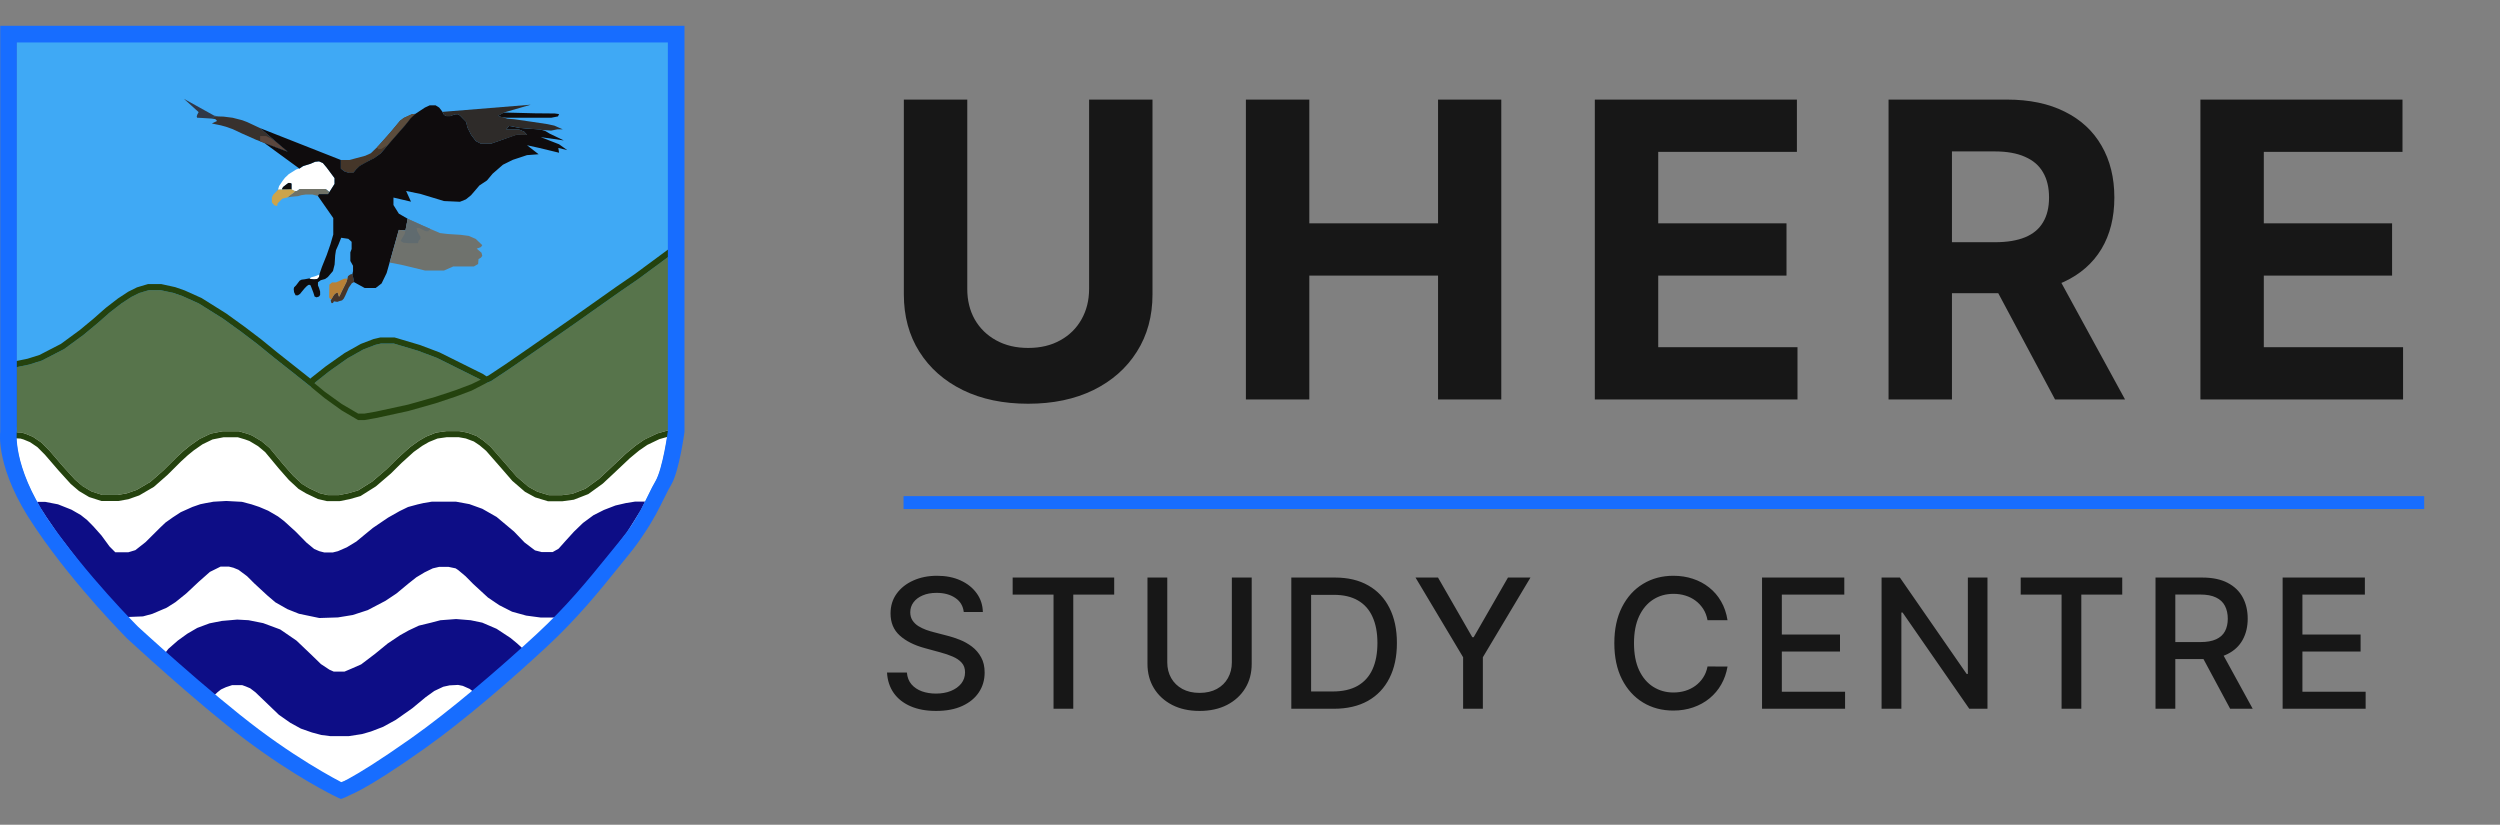 <svg width="97" height="32" viewBox="0 0 97 32" fill="none" xmlns="http://www.w3.org/2000/svg">
<rect x="0" y="0" width="97" height="32" fill="#808080" stroke="none"/>
<path d="M0.64 16.723V1.63H25.925V16.723C25.925 16.723 25.729 18.193 25.435 18.683C25.141 19.173 24.847 20.055 23.965 21.133C23.083 22.212 22.201 23.387 20.829 24.662C19.457 25.936 17.643 27.507 16.125 28.582C13.773 30.248 13.227 30.363 13.227 30.363C13.227 30.363 11.714 29.629 9.852 28.223C7.99 26.818 5.344 24.368 5.344 24.368C5.344 24.368 3.384 22.407 1.914 20.251C0.444 18.095 0.64 16.723 0.64 16.723Z" fill="#3FA9F5"/>
<path d="M0.64 16.723V16.569H25.925V16.723C25.925 16.723 25.729 18.193 25.435 18.683C25.141 19.173 24.847 20.055 23.965 21.133C23.083 22.211 22.201 23.387 20.829 24.662C19.457 25.936 17.643 27.507 16.125 28.582C13.773 30.248 13.227 30.363 13.227 30.363C13.227 30.363 11.714 29.629 9.852 28.223C7.99 26.818 5.344 24.368 5.344 24.368C5.344 24.368 3.384 22.407 1.914 20.251C0.444 18.095 0.64 16.723 0.64 16.723Z" fill="white"/>
<path d="M6.532 25.176L6.412 25.332L6.844 25.708L7.425 26.223L8.309 26.98L8.441 26.857L8.575 26.751L8.765 26.663L9.009 26.582H9.393L9.53 26.631L9.706 26.705L9.907 26.857L10.821 27.734L11.268 28.047L11.675 28.27L12.104 28.42L12.47 28.518L12.81 28.561H13.536L14.048 28.482L14.393 28.382L14.865 28.201L15.355 27.932L15.995 27.482L16.514 27.052L16.852 26.809L17.2 26.645L17.445 26.592L17.773 26.575L17.956 26.611L18.225 26.73L18.363 26.837L18.602 26.637L19.328 26.014L19.639 25.738L19.958 25.459L20.282 25.165L20.07 24.969L19.808 24.753L19.267 24.397L18.71 24.158L18.262 24.065L17.698 24.019L17.088 24.065L16.733 24.158L16.254 24.274L15.86 24.459L15.527 24.644L15.041 24.969L14.552 25.369L14.013 25.778L13.636 25.944L13.365 26.059H12.951L12.782 25.984L12.453 25.767L12.095 25.419L11.503 24.855L10.873 24.423L10.21 24.177L9.645 24.064L9.204 24.04L8.604 24.092L8.129 24.186L7.654 24.363L7.268 24.588L6.898 24.855L6.532 25.176Z" fill="#0D0D86"/>
<path d="M1.758 19.473H1.439L1.556 19.687L1.792 20.054L2.253 20.728L3.243 22.027L4.111 23.04L4.574 23.555L4.939 23.94L5.547 23.916L5.914 23.816L6.468 23.579L6.809 23.363L7.227 23.026L7.707 22.576L8.145 22.189L8.559 21.984H8.881L9.055 22.027L9.253 22.108L9.586 22.356L9.861 22.631L10.372 23.103L10.685 23.37L11.152 23.635L11.6 23.814L12.39 23.979L13.111 23.956L13.687 23.862L14.267 23.673L14.959 23.31L15.383 23.027L15.831 22.655L16.151 22.401L16.472 22.208L16.792 22.052L17.037 21.995H17.405L17.678 22.052L17.777 22.118L18.064 22.358L18.357 22.655L18.931 23.183L19.37 23.48L19.869 23.734L20.416 23.885L20.977 23.96H21.547L21.764 23.734L22.461 22.966L22.998 22.33L23.837 21.298L24.327 20.657L24.619 20.191L24.869 19.786L25.031 19.461H24.648L24.286 19.519L23.88 19.613L23.432 19.786L23.026 19.991L22.619 20.291L22.27 20.628L21.949 20.981L21.674 21.289L21.444 21.42H21.017L20.758 21.355L20.352 21.047L19.945 20.624L19.268 20.057L18.713 19.741L18.212 19.56L17.698 19.466H16.749L16.446 19.516L16.2 19.572L15.831 19.672L15.505 19.831L15.054 20.086L14.466 20.485L14.16 20.736L13.827 21.011L13.456 21.236L13.111 21.386L12.911 21.436H12.583L12.39 21.386L12.191 21.3L11.893 21.054L11.477 20.631L11.024 20.219L10.788 20.039L10.406 19.816L10.057 19.668L9.76 19.569L9.387 19.471L8.78 19.438L8.285 19.466L7.986 19.52L7.771 19.564L7.466 19.67L7.013 19.873L6.703 20.075L6.42 20.276L6.212 20.474L5.651 21.032L5.252 21.346L4.977 21.429H4.474L4.249 21.203L3.935 20.774L3.623 20.424L3.385 20.183L3.138 19.986L2.774 19.776L2.25 19.568L1.758 19.473Z" fill="#0D0D86"/>
<path d="M13.553 6.209H13.224V6.543L13.364 6.654L13.531 6.706H13.721L13.803 6.585L13.962 6.439L14.093 6.366L14.335 6.23L14.502 6.151L14.646 6.045L14.776 5.954L15.13 5.538L15.323 5.318L15.613 4.985L15.953 4.588L16.119 4.418L15.988 4.428L15.876 4.479L15.667 4.576L15.525 4.682L15.168 5.111L14.66 5.683L14.388 5.946L14.173 6.043L13.553 6.209Z" fill="#453629"/>
<path d="M14.684 5.789L14.628 5.715L14.708 5.629L14.887 5.431L15.101 5.189L15.277 4.979L15.524 4.682L15.669 4.575L15.988 4.428L16.124 4.417L15.939 4.587L15.777 4.789L15.442 5.176L15.243 5.399L15.05 5.629L14.958 5.677L14.807 5.774L14.684 5.789Z" fill="#5B4C3C"/>
<path d="M9.589 4.736L10.098 4.974L11.168 5.893L10.257 5.547L9.943 5.426L9.383 5.177L9.027 5.01L8.768 4.918L8.57 4.864L8.372 4.823L8.22 4.791L8.415 4.697L8.403 4.665L8.348 4.619L8.219 4.603L8.314 4.514L8.67 4.524L9.027 4.569L9.401 4.665L9.589 4.736Z" fill="#38312D"/>
<path d="M8.309 4.486L8.481 4.518H8.317L8.229 4.602L7.85 4.578L7.647 4.568L7.633 4.518L7.657 4.442L7.707 4.35L7.136 3.835L8.309 4.486Z" fill="#303848"/>
<path d="M10.094 5.279V5.482L11.165 5.89L10.736 5.524L10.538 5.385L10.326 5.279H10.094Z" fill="#5B473E"/>
<path d="M13.653 10.988L13.741 10.944L13.674 10.63L13.606 10.643L13.556 10.673L13.502 10.717L13.481 10.811L13.435 10.949L13.338 11.148L13.283 11.258L13.235 11.354L13.169 11.498H13.146L13.114 11.383L13.092 11.341L13.032 11.371L12.99 11.404L12.943 11.463L12.87 11.585L12.83 11.663L12.86 11.759H12.916L12.957 11.692L13.086 11.713L13.169 11.683L13.273 11.654L13.338 11.585L13.4 11.463L13.532 11.163L13.653 10.988Z" fill="#46362B"/>
<path d="M12.78 11.566L12.858 11.617L12.945 11.466L12.991 11.408L13.032 11.381L13.094 11.351L13.116 11.396L13.146 11.504H13.169L13.293 11.24L13.442 10.949L13.485 10.807L13.353 10.815L13.235 10.864L13.139 10.915L13.034 10.958H12.882L12.824 11.011L12.78 11.039L12.771 11.512L12.78 11.566Z" fill="#B88137"/>
<path d="M12.073 10.76L12.014 10.81L12.054 10.829L12.193 10.84L12.31 10.825L12.38 10.753L12.396 10.651L12.212 10.723L12.073 10.76Z" fill="white"/>
<path d="M10.828 7.221L10.787 7.362L10.943 7.352L10.953 7.302L10.989 7.252L11.093 7.173L11.187 7.1H11.235L11.3 7.114L11.311 7.141V7.352L11.413 7.403L11.461 7.411H11.52L11.633 7.332H12.638L12.784 7.45L12.979 7.135V6.908L12.69 6.518L12.532 6.331L12.385 6.262L12.223 6.28L12.061 6.349L11.783 6.438L11.623 6.536L11.494 6.575L11.206 6.755L11.057 6.896L10.961 7.021L10.828 7.221Z" fill="white"/>
<path d="M11.329 7.631L11.154 7.66L11.24 7.586L11.394 7.477L11.46 7.41H11.519L11.631 7.333H12.639L12.781 7.449L12.729 7.531L12.378 7.534L12.335 7.604L12.121 7.548H11.86L11.691 7.573L11.562 7.611L11.329 7.631Z" fill="#707267"/>
<path d="M10.953 7.301L10.943 7.354H11.313V7.141L11.302 7.111L11.236 7.098H11.188L11.081 7.177L10.991 7.248L10.953 7.301Z" fill="#0F0C0D"/>
<path d="M10.7 7.457L10.788 7.361L10.942 7.352H11.104L11.29 7.344L11.316 7.348L11.419 7.405L11.462 7.411L11.391 7.481L11.361 7.503L11.307 7.54L11.239 7.589L11.155 7.659L11.069 7.68L10.952 7.709L10.853 7.81L10.801 7.86L10.765 7.911L10.756 7.992L10.651 7.969L10.595 7.911L10.549 7.849V7.659L10.599 7.557L10.7 7.457Z" fill="#CCA44B"/>
<path d="M10.251 5.544L11.617 6.542L11.755 6.446L12.038 6.359L12.226 6.277L12.377 6.261L12.528 6.327L12.671 6.497L12.98 6.912V7.137L12.729 7.532H12.377L12.332 7.601L12.931 8.461V9.099L12.818 9.487L12.679 9.888L12.491 10.356L12.4 10.62L12.379 10.748L12.307 10.824L12.191 10.836L12.05 10.824L12.003 10.801L11.818 10.836L11.701 10.851L11.627 10.889L11.486 11.074L11.41 11.15L11.396 11.217L11.41 11.338L11.47 11.458H11.56L11.642 11.403L11.713 11.314L11.818 11.188L11.907 11.097L11.971 11.054H12.026L12.05 11.074L12.081 11.15L12.16 11.357L12.206 11.505L12.284 11.537L12.379 11.505L12.421 11.445V11.314L12.379 11.175L12.337 11.074V10.95L12.446 10.872L12.616 10.824L12.721 10.748L12.919 10.516L12.983 10.262L13.005 9.909L13.035 9.711L13.134 9.487L13.238 9.225L13.515 9.266L13.643 9.382V9.661L13.593 9.792V10.124L13.698 10.313V10.516L13.674 10.635L13.742 10.95L14.151 11.175H14.575L14.806 10.997L15.002 10.593L15.475 8.921L15.735 8.938L15.817 8.487L15.475 8.29L15.266 7.955V7.665L15.947 7.825L15.757 7.41L16.32 7.526L17.229 7.801L17.846 7.829L18.078 7.735L18.276 7.575L18.602 7.195L18.894 7.002L19.112 6.741L19.514 6.391L19.898 6.201L20.448 6.019L20.899 5.985L20.448 5.635L20.921 5.74L21.692 5.926L21.662 5.74L22.009 5.825L21.692 5.598L20.981 5.321L21.875 5.449L21.32 5.181L21.167 5.088L20.959 5.023L20.399 4.984L20.129 4.957L19.754 4.885L19.638 5.023H20.129L20.338 5.111L20.448 5.232L20.039 5.221L19.795 5.308L19.366 5.463L19.04 5.576H18.664L18.46 5.469L18.28 5.23L18.143 4.956L18.083 4.72L17.947 4.583L17.851 4.483L17.766 4.43L17.654 4.435L17.571 4.463L17.47 4.503H17.324L17.231 4.457L17.155 4.322L17.041 4.174L16.901 4.087H16.672L16.485 4.174L16.129 4.409L15.941 4.583L15.72 4.858L15.156 5.502L14.774 5.952L14.502 6.144L14.372 6.207L14.171 6.314L13.956 6.435L13.802 6.582L13.714 6.703H13.527L13.359 6.649L13.225 6.542V6.207L10.094 4.973L11.162 5.888L10.251 5.544Z" fill="#0F0C0D"/>
<path d="M19.547 4.365L19.318 4.494L19.478 4.552L19.667 4.568H21.391L21.649 4.517L21.693 4.426L21.524 4.403L20.754 4.396L19.547 4.365Z" fill="#0F0C0D"/>
<path d="M16.411 8.758L15.817 8.489L15.734 8.937L15.471 8.92L15.118 10.186L15.655 10.293L16.493 10.497H17.227L17.587 10.338H18.389L18.551 10.242L18.567 10.052L18.659 9.999L18.712 9.929L18.683 9.807L18.497 9.648L18.659 9.588L18.712 9.513L18.459 9.27L18.194 9.156L17.885 9.112L17.369 9.079L17.07 9.043L16.411 8.758Z" fill="#6F726D"/>
<path d="M15.709 9.06L15.727 8.939L15.82 8.49L16.686 8.877V8.918L16.635 8.939L16.62 8.973H16.52L16.26 8.843H16.166L16.19 8.973L16.314 9.187V9.257L16.239 9.351L16.217 9.435H15.83L15.652 9.417L15.54 9.351L15.709 9.06Z" fill="#5D6970" fill-opacity="0.8"/>
<path d="M20.593 4.062L17.166 4.341L17.231 4.462L17.32 4.507H17.472L17.655 4.437H17.767L17.848 4.484L18.079 4.723L18.139 4.957L18.279 5.234L18.459 5.472L18.663 5.58H19.041L20.046 5.232L20.455 5.238L20.34 5.108L20.129 5.019H19.642L19.756 4.886L20.184 4.967L20.55 4.996L20.946 5.024L21.007 5.041L21.383 5.068L21.628 5.017H21.834L21.691 4.955L21.508 4.874L21.239 4.816L20.675 4.731L19.955 4.627L19.692 4.606L19.326 4.494L19.571 4.36L20.593 4.062Z" fill="#2E2B29"/>
<path d="M1.128 14.146L0.641 14.247L0.637 16.772L0.832 16.782L0.991 16.829L1.277 16.948L1.598 17.165L1.913 17.479L2.451 18.104L2.91 18.61L3.202 18.86L3.553 19.069L3.968 19.203H4.575L4.919 19.141L5.302 19.008L5.833 18.697L6.335 18.256L6.87 17.725L7.13 17.486L7.379 17.284L7.737 17.035L8.171 16.825L8.644 16.731H9.265L9.58 16.825L9.779 16.898L10.147 17.118L10.454 17.375L11.007 18.039L11.376 18.458L11.722 18.78L11.983 18.935L12.409 19.138L12.716 19.21H13.15L13.511 19.138L13.89 19.029L14.443 18.683L15.003 18.202L15.419 17.79L15.906 17.349L16.261 17.096L16.539 16.937L16.915 16.784L17.319 16.728H17.817L18.133 16.784L18.491 16.918L18.748 17.089L19.026 17.325L19.631 18.015L20.043 18.491L20.503 18.887L20.856 19.079L21.295 19.213H21.803L22.204 19.16L22.712 18.962L23.237 18.582L23.638 18.207L24.285 17.598L24.654 17.293L24.997 17.057L25.5 16.817L25.921 16.699V9.973L24.748 10.838L24.058 11.312L23.039 12.031L22.299 12.554L20.806 13.594L19.746 14.326L19.062 14.78L18.853 14.87L18.622 14.716L16.956 13.888L16.222 13.61L15.273 13.328H14.784L14.57 13.378L14.099 13.557L13.495 13.897L12.776 14.403L12.23 14.835L12.084 15.026L11.388 14.473L10.627 13.873L9.985 13.349L9.351 12.868L8.646 12.359L7.711 11.773L7.076 11.487L6.734 11.368L6.225 11.256H5.778L5.402 11.368L5.095 11.521L4.711 11.773L4.25 12.129L3.776 12.547L3.246 12.987L2.485 13.545L1.62 13.991L1.128 14.146Z" fill="#57744B"/>
<path fill-rule="evenodd" clip-rule="evenodd" d="M0.407 14.055L0.402 16.997L0.794 17.016L0.913 17.051L1.166 17.156L1.449 17.347L1.741 17.64L2.276 18.26L2.747 18.78L3.066 19.052L3.457 19.285L3.933 19.438H4.598L4.98 19.37L5.402 19.222L5.972 18.889L6.497 18.428L7.033 17.895L7.285 17.665L7.522 17.472L7.857 17.239L8.247 17.05L8.668 16.967H9.232L9.507 17.049L9.678 17.111L10.012 17.311L10.288 17.541L10.829 18.192L11.208 18.623L11.582 18.969L11.873 19.143L12.332 19.361L12.69 19.445H13.174L13.568 19.367L13.988 19.247L14.584 18.872L15.164 18.375L15.582 17.961L16.055 17.533L16.389 17.295L16.643 17.149L16.977 17.014L17.337 16.963H17.797L18.072 17.012L18.385 17.129L18.608 17.278L18.862 17.493L19.454 18.169L19.455 18.17L19.878 18.658L20.37 19.082L20.766 19.298L21.261 19.449H21.82L22.264 19.389L22.827 19.17L23.388 18.764L23.8 18.38L24.442 17.774L24.797 17.481L25.116 17.262L25.584 17.038L26.157 16.877V9.507L24.613 10.646L23.924 11.119L22.166 12.361L22.165 12.362L20.674 13.4L20.673 13.401L19.615 14.132L18.951 14.572L18.878 14.603L18.741 14.512L17.052 13.672L16.298 13.387L15.308 13.093H14.759L14.502 13.152L14.001 13.343L13.37 13.698L12.637 14.215L12.063 14.669L12.044 14.693L11.535 14.289L10.776 13.689L10.132 13.165L9.492 12.679L8.779 12.164L7.823 11.565L7.164 11.268L6.799 11.141L6.252 11.021H5.745L5.316 11.149L4.978 11.317L4.576 11.581L4.102 11.947L3.624 12.368L3.102 12.801L2.362 13.344L1.531 13.773L1.07 13.918L0.407 14.055ZM0.992 16.829L0.833 16.782L0.638 16.773L0.642 14.247L1.129 14.146L1.621 13.991L2.486 13.545L3.247 12.987L3.777 12.547L4.252 12.129L4.712 11.773L5.096 11.522L5.403 11.368L5.78 11.257H6.226L6.735 11.368L7.077 11.487L7.712 11.773L8.647 12.359L9.352 12.868L9.987 13.35L10.629 13.873L11.389 14.473L12.084 15.025L12.083 15.026L12.596 15.448L13.254 15.922L13.895 16.299H14.145L14.58 16.222L15.838 15.949L16.881 15.654L17.678 15.389L18.296 15.157L18.854 14.87L18.854 14.87L19.063 14.78L19.747 14.326L20.808 13.594L22.301 12.554L23.04 12.031L24.059 11.312L24.75 10.838L25.922 9.973V16.699L25.501 16.817L24.998 17.057L24.656 17.293L24.287 17.598L23.639 18.208L23.238 18.582L22.714 18.962L22.205 19.16L21.804 19.213H21.296L20.857 19.08L20.504 18.887L20.044 18.491L19.632 18.015L19.028 17.325L18.749 17.09L18.493 16.918L18.134 16.785L17.818 16.728H17.32L16.916 16.785L16.54 16.937L16.262 17.096L15.908 17.349L15.42 17.79L15.004 18.202L14.444 18.683L13.892 19.029L13.512 19.138L13.151 19.21H12.717L12.41 19.138L11.984 18.936L11.724 18.78L11.377 18.459L11.008 18.04L10.455 17.375L10.148 17.118L9.78 16.898L9.581 16.825L9.267 16.732H8.645L8.172 16.825L7.738 17.035L7.381 17.284L7.131 17.487L6.871 17.725L6.336 18.256L5.834 18.697L5.303 19.008L4.92 19.142L4.577 19.203H3.97L3.554 19.069L3.204 18.86L2.911 18.61L2.452 18.105L1.914 17.479L1.599 17.165L1.278 16.948L0.992 16.829ZM18.648 14.733L18.623 14.717L16.957 13.888L16.223 13.611L15.274 13.328H14.786L14.571 13.378L14.101 13.557L13.496 13.897L12.778 14.403L12.232 14.836L12.204 14.872L12.596 15.196L13.254 15.671L13.895 16.047H14.145L14.58 15.971L15.838 15.698L16.881 15.402L17.678 15.138L18.296 14.905L18.648 14.733Z" fill="#24420E"/>
<path fill-rule="evenodd" clip-rule="evenodd" d="M1.356 20.455C1.353 20.451 1.35 20.447 1.347 20.442C-0.197 18.191 0.009 16.759 0.009 16.759V1H26.558V16.759C26.558 16.759 26.352 18.294 26.044 18.805C25.957 18.949 25.87 19.125 25.77 19.328C25.581 19.712 25.343 20.195 24.965 20.745C24.805 20.989 24.621 21.245 24.41 21.503C24.271 21.672 24.132 21.846 23.989 22.023C23.239 22.953 22.405 23.988 21.222 25.086C19.844 26.366 18.01 27.956 16.462 29.052C15.277 29.891 14.534 30.35 14.077 30.601C13.859 30.721 13.702 30.796 13.591 30.843C13.318 30.981 13.225 31 13.225 31C13.225 31 13.202 30.989 13.158 30.967L13.152 30.968L12.971 30.88L12.975 30.872C12.971 30.88 12.971 30.88 12.971 30.88L12.97 30.88L12.97 30.88L12.969 30.879L12.964 30.877L12.949 30.869C12.936 30.863 12.917 30.853 12.893 30.841C12.845 30.817 12.775 30.781 12.687 30.734C12.509 30.64 12.255 30.5 11.941 30.316C11.316 29.948 10.454 29.401 9.502 28.683C8.553 27.967 7.414 26.992 6.518 26.202C6.069 25.806 5.678 25.455 5.4 25.201C5.26 25.075 5.149 24.973 5.072 24.903C5.034 24.868 5.004 24.841 4.984 24.822L4.953 24.793C4.953 24.793 4.953 24.793 4.978 24.767L4.953 24.793L4.945 24.786L4.937 24.778L4.962 24.753C4.937 24.778 4.937 24.778 4.937 24.778L4.935 24.776L4.93 24.771L4.912 24.753C4.897 24.737 4.874 24.714 4.845 24.684C4.787 24.625 4.703 24.538 4.598 24.427C4.387 24.206 4.092 23.889 3.75 23.504C3.069 22.735 2.194 21.687 1.44 20.581C1.411 20.539 1.383 20.497 1.356 20.455ZM1.843 20.126C2.593 21.217 3.47 22.265 4.165 23.044C4.514 23.435 4.815 23.756 5.028 23.979C5.134 24.09 5.219 24.177 5.277 24.236C5.305 24.265 5.327 24.288 5.342 24.302L5.355 24.316L5.378 24.336L5.425 24.379L5.468 24.419C5.547 24.491 5.663 24.596 5.807 24.726C6.097 24.988 6.503 25.352 6.97 25.761C7.906 26.582 9.076 27.576 10.035 28.296C10.991 29.013 11.858 29.56 12.484 29.926C12.796 30.108 13.049 30.246 13.221 30.337L13.241 30.348C13.257 30.343 13.29 30.332 13.344 30.309C13.399 30.281 13.463 30.247 13.538 30.207C13.964 29.974 14.705 29.522 15.929 28.66C17.492 27.559 19.375 25.939 20.808 24.615C21.983 23.53 22.801 22.522 23.588 21.552C23.741 21.363 23.893 21.176 24.046 20.99C24.215 20.784 24.36 20.59 24.486 20.407C24.795 19.935 24.998 19.52 25.163 19.184C25.258 18.989 25.341 18.821 25.424 18.683C25.717 18.194 25.913 16.725 25.913 16.725V1.648H0.653V16.725C0.653 16.725 0.465 18.044 1.843 20.126Z" fill="#176DFF"/>
<path d="M42.257 3.864H44.717V11.421C44.717 12.269 44.514 13.011 44.109 13.648C43.708 14.284 43.145 14.78 42.422 15.136C41.698 15.489 40.855 15.665 39.893 15.665C38.927 15.665 38.083 15.489 37.359 15.136C36.636 14.78 36.073 14.284 35.672 13.648C35.27 13.011 35.069 12.269 35.069 11.421V3.864H37.53V11.21C37.53 11.653 37.626 12.047 37.819 12.392C38.016 12.737 38.293 13.008 38.649 13.204C39.005 13.402 39.42 13.5 39.893 13.5C40.371 13.5 40.785 13.402 41.138 13.204C41.494 13.008 41.768 12.737 41.962 12.392C42.158 12.047 42.257 11.653 42.257 11.21V3.864ZM48.341 15.5V3.864H50.802V8.665H55.796V3.864H58.25V15.5H55.796V10.693H50.802V15.5H48.341ZM61.879 15.5V3.864H69.72V5.892H64.339V8.665H69.316V10.693H64.339V13.472H69.743V15.5H61.879ZM73.276 15.5V3.864H77.867C78.745 3.864 79.495 4.021 80.117 4.335C80.742 4.646 81.217 5.087 81.543 5.659C81.872 6.227 82.037 6.896 82.037 7.665C82.037 8.438 81.87 9.102 81.537 9.659C81.204 10.212 80.721 10.636 80.088 10.932C79.459 11.227 78.698 11.375 77.804 11.375H74.73V9.398H77.406C77.876 9.398 78.266 9.333 78.577 9.205C78.888 9.076 79.118 8.883 79.27 8.625C79.425 8.367 79.503 8.047 79.503 7.665C79.503 7.278 79.425 6.953 79.27 6.688C79.118 6.422 78.886 6.222 78.571 6.085C78.261 5.945 77.868 5.875 77.395 5.875H75.736V15.5H73.276ZM79.56 10.204L82.452 15.5H79.736L76.906 10.204H79.56ZM85.376 15.5V3.864H93.217V5.892H87.836V8.665H92.813V10.693H87.836V13.472H93.239V15.5H85.376Z" fill="#171717"/>
<path d="M35.058 19.5L94.058 19.5" stroke="#176DFF" stroke-width="0.5"/>
<path d="M37.394 23.746C37.367 23.511 37.258 23.329 37.066 23.2C36.874 23.069 36.632 23.003 36.34 23.003C36.131 23.003 35.951 23.036 35.798 23.103C35.646 23.167 35.527 23.257 35.443 23.371C35.36 23.484 35.318 23.612 35.318 23.756C35.318 23.877 35.347 23.982 35.403 24.07C35.461 24.157 35.536 24.231 35.629 24.291C35.724 24.349 35.825 24.398 35.932 24.438C36.04 24.476 36.144 24.507 36.243 24.532L36.74 24.661C36.903 24.701 37.069 24.755 37.24 24.823C37.411 24.891 37.569 24.98 37.715 25.091C37.861 25.202 37.978 25.34 38.068 25.504C38.159 25.668 38.204 25.864 38.204 26.093C38.204 26.381 38.13 26.637 37.981 26.861C37.833 27.085 37.619 27.261 37.337 27.391C37.057 27.52 36.718 27.584 36.32 27.584C35.939 27.584 35.609 27.524 35.331 27.403C35.052 27.282 34.834 27.111 34.677 26.889C34.52 26.665 34.433 26.4 34.416 26.093H35.187C35.202 26.277 35.261 26.43 35.366 26.553C35.472 26.674 35.607 26.764 35.771 26.824C35.937 26.882 36.118 26.911 36.315 26.911C36.532 26.911 36.725 26.877 36.894 26.809C37.065 26.739 37.199 26.643 37.297 26.521C37.395 26.396 37.444 26.251 37.444 26.086C37.444 25.935 37.401 25.811 37.315 25.715C37.23 25.619 37.115 25.54 36.969 25.477C36.825 25.414 36.662 25.358 36.479 25.31L35.878 25.146C35.47 25.035 35.147 24.872 34.908 24.656C34.671 24.441 34.553 24.156 34.553 23.801C34.553 23.508 34.632 23.252 34.791 23.033C34.95 22.814 35.166 22.644 35.438 22.523C35.709 22.401 36.016 22.34 36.358 22.34C36.702 22.34 37.006 22.4 37.27 22.521C37.535 22.642 37.744 22.808 37.896 23.021C38.049 23.231 38.128 23.473 38.135 23.746H37.394ZM39.291 23.07V22.409H43.231V23.07H41.643V27.5H40.877V23.07H39.291ZM47.796 22.409H48.566V25.758C48.566 26.114 48.483 26.43 48.315 26.704C48.148 26.978 47.913 27.193 47.609 27.351C47.306 27.507 46.95 27.584 46.543 27.584C46.137 27.584 45.782 27.507 45.479 27.351C45.176 27.193 44.94 26.978 44.773 26.704C44.606 26.43 44.522 26.114 44.522 25.758V22.409H45.29V25.695C45.29 25.926 45.34 26.13 45.442 26.309C45.544 26.488 45.689 26.629 45.877 26.732C46.064 26.833 46.286 26.884 46.543 26.884C46.801 26.884 47.024 26.833 47.212 26.732C47.4 26.629 47.545 26.488 47.644 26.309C47.745 26.13 47.796 25.926 47.796 25.695V22.409ZM51.751 27.5H50.103V22.409H51.803C52.302 22.409 52.73 22.511 53.088 22.715C53.446 22.917 53.721 23.208 53.911 23.587C54.103 23.965 54.2 24.418 54.2 24.947C54.2 25.477 54.103 25.933 53.909 26.314C53.717 26.695 53.438 26.989 53.074 27.194C52.709 27.398 52.268 27.5 51.751 27.5ZM50.871 26.829H51.709C52.097 26.829 52.419 26.756 52.676 26.61C52.933 26.463 53.125 26.25 53.252 25.971C53.38 25.691 53.444 25.35 53.444 24.947C53.444 24.548 53.38 24.209 53.252 23.93C53.127 23.652 52.938 23.441 52.688 23.297C52.438 23.152 52.127 23.08 51.756 23.08H50.871V26.829ZM54.922 22.409H55.795L57.125 24.723H57.179L58.509 22.409H59.382L57.535 25.501V27.5H56.769V25.501L54.922 22.409ZM67.028 24.065H66.252C66.222 23.899 66.167 23.753 66.086 23.627C66.004 23.501 65.905 23.394 65.787 23.306C65.67 23.219 65.538 23.152 65.392 23.108C65.248 23.063 65.095 23.041 64.932 23.041C64.639 23.041 64.376 23.114 64.144 23.262C63.914 23.409 63.732 23.625 63.597 23.91C63.465 24.195 63.399 24.544 63.399 24.954C63.399 25.369 63.465 25.718 63.597 26.004C63.732 26.289 63.915 26.504 64.147 26.65C64.379 26.796 64.64 26.869 64.93 26.869C65.091 26.869 65.243 26.847 65.387 26.804C65.533 26.759 65.665 26.694 65.782 26.608C65.9 26.521 66 26.416 66.081 26.292C66.164 26.166 66.221 26.022 66.252 25.859L67.028 25.862C66.986 26.112 66.906 26.342 66.787 26.553C66.669 26.762 66.517 26.942 66.332 27.095C66.148 27.246 65.937 27.363 65.7 27.445C65.463 27.528 65.205 27.57 64.925 27.57C64.484 27.57 64.091 27.465 63.747 27.256C63.402 27.046 63.13 26.745 62.931 26.354C62.734 25.963 62.636 25.496 62.636 24.954C62.636 24.411 62.735 23.945 62.934 23.555C63.133 23.164 63.404 22.864 63.749 22.655C64.094 22.445 64.486 22.34 64.925 22.34C65.195 22.34 65.447 22.378 65.681 22.456C65.916 22.533 66.127 22.645 66.314 22.794C66.502 22.942 66.657 23.122 66.779 23.336C66.902 23.548 66.985 23.791 67.028 24.065ZM68.367 27.5V22.409H71.559V23.07H69.135V24.621H71.392V25.28H69.135V26.839H71.589V27.5H68.367ZM77.114 22.409V27.5H76.408L73.82 23.766H73.773V27.5H73.005V22.409H73.716L76.306 26.148H76.353V22.409H77.114ZM78.403 23.07V22.409H82.343V23.07H80.755V27.5H79.989V23.07H78.403ZM83.634 27.5V22.409H85.448C85.843 22.409 86.17 22.477 86.43 22.613C86.692 22.749 86.888 22.937 87.017 23.177C87.146 23.416 87.211 23.692 87.211 24.005C87.211 24.317 87.145 24.591 87.014 24.828C86.885 25.063 86.69 25.246 86.428 25.377C86.168 25.508 85.84 25.573 85.446 25.573H84.071V24.912H85.376C85.625 24.912 85.827 24.877 85.983 24.805C86.14 24.734 86.255 24.631 86.328 24.495C86.401 24.359 86.438 24.195 86.438 24.005C86.438 23.813 86.4 23.646 86.326 23.505C86.253 23.364 86.138 23.257 85.98 23.182C85.825 23.106 85.62 23.068 85.366 23.068H84.402V27.5H83.634ZM86.147 25.203L87.405 27.5H86.53L85.297 25.203H86.147ZM88.566 27.5V22.409H91.757V23.07H89.334V24.621H91.591V25.28H89.334V26.839H91.787V27.5H88.566Z" fill="#171717"/>
</svg>
